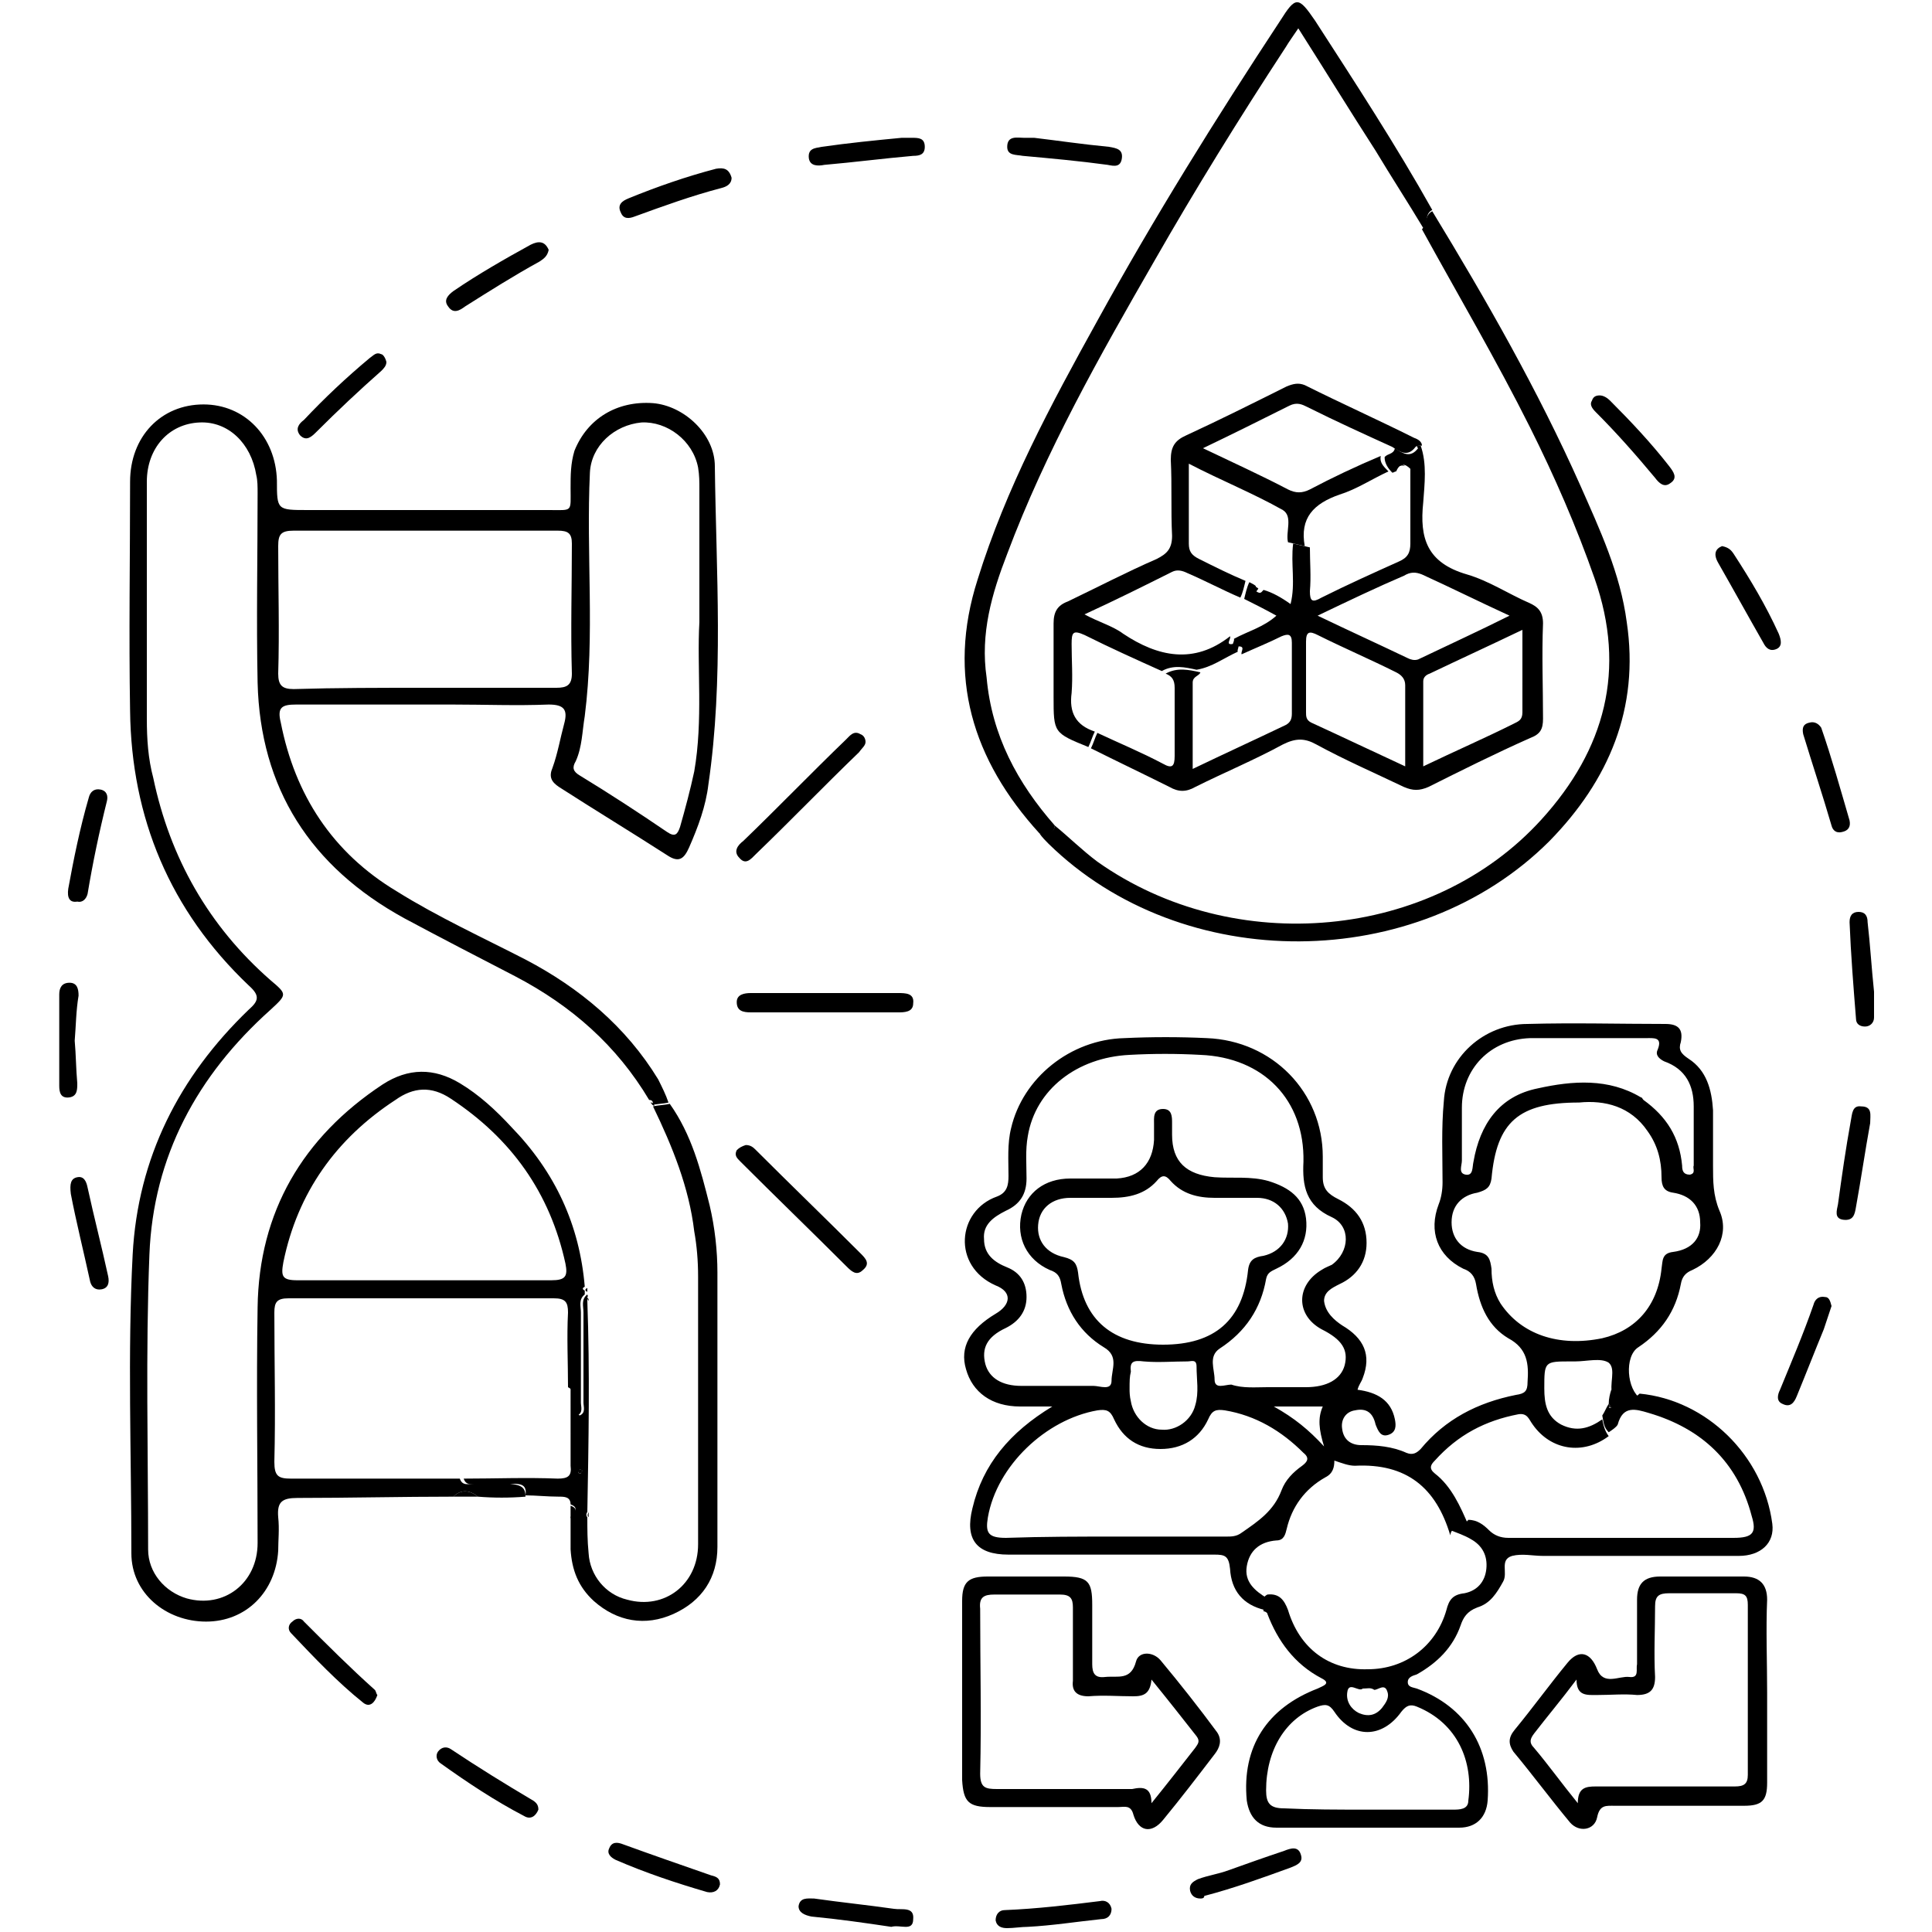 <?xml version="1.0" encoding="utf-8"?>
<!-- Generator: Adobe Illustrator 24.3.0, SVG Export Plug-In . SVG Version: 6.00 Build 0)  -->
<svg version="1.1" id="Layer_1" xmlns="http://www.w3.org/2000/svg" xmlns:xlink="http://www.w3.org/1999/xlink" x="0px" y="0px"
	 viewBox="0 0 150 150" style="enable-background:new 0 0 150 150;" xml:space="preserve">
<style type="text/css">
	.st0{fill:#005BAB;}
</style>
<g>
	<path className="st0" d="M40.8,116.2c-1.2,0.1-2.5,0.1-3.7,0c-0.6-0.5-1.3-0.6-1.9,0c-4,0-8.1,0.1-12.1,0.1c-1.2,0-1.6,0.3-1.5,1.5
		c0.1,0.9,0,1.8,0,2.6c-0.2,3.2-2.5,5.5-5.6,5.5c-3.1,0-5.8-2.2-5.8-5.3c0-7.7-0.3-15.5,0.1-23.2c0.4-7.5,3.6-13.8,9-19
		c0.8-0.7,0.9-1.1,0-1.9c-6.1-5.8-9.1-13-9.2-21.3c-0.1-5.9,0-11.9,0-17.8c0-3.5,2.4-6,5.7-6c3.2,0,5.6,2.5,5.7,5.9
		c0,2.3,0,2.3,2.4,2.3c6.2,0,12.5,0,18.7,0c1.9,0,1.7,0.2,1.7-1.7c0-1,0-1.9,0.3-2.9c1-2.5,3.3-3.9,6.1-3.7c2.4,0.2,4.8,2.4,4.8,4.9
		c0.1,8.2,0.7,16.5-0.5,24.7c-0.2,1.7-0.8,3.3-1.5,4.9c-0.4,0.9-0.8,1.2-1.7,0.6c-2.8-1.8-5.6-3.5-8.4-5.3c-0.6-0.4-0.8-0.8-0.5-1.5
		c0.4-1.1,0.6-2.3,0.9-3.4c0.3-1.1,0-1.5-1.2-1.5c-2.5,0.1-5,0-7.5,0c-4,0-8.1,0-12.1,0c-1.1,0-1.5,0.2-1.2,1.4
		c1.1,5.6,4,10.1,9,13.1c3.2,2,6.7,3.6,10,5.3c4.2,2.2,7.8,5.2,10.3,9.3c0.3,0.6,0.6,1.2,0.8,1.8c-0.4,0.1-0.9,0.1-1.3,0.2
		c0,0,0.1-0.1,0.1-0.1c0-0.2-0.1-0.3-0.3-0.3c-2.5-4.2-6-7.3-10.4-9.6c-2.9-1.5-5.8-3-8.6-4.5c-7.3-4-11.2-10.1-11.4-18.3
		c-0.1-4.9,0-9.8,0-14.7c0-0.5,0-1-0.1-1.4c-0.4-2.5-2.2-4.2-4.4-4.1c-2.4,0.1-4.1,2-4.1,4.6c0,6.1,0,12.3,0,18.4
		c0,1.6,0.1,3.1,0.5,4.6c1.3,6.2,4.3,11.5,9.1,15.7c1.3,1.1,1.3,1.1,0,2.3c-5.7,5.1-9.1,11.4-9.4,19c-0.3,7.6-0.1,15.3-0.1,22.9
		c0,1.8,1.3,3.3,3,3.8c2.9,0.8,5.5-1.2,5.5-4.3c0-6.1-0.1-12.2,0-18.3c0.1-7.4,3.5-13.2,9.7-17.3c2-1.3,4-1.3,6-0.1
		c1.5,0.9,2.8,2.1,4,3.4c3.4,3.5,5.3,7.6,5.7,12.4c-0.2,0.1-0.2,0.2,0,0.3c0,0.1,0,0.2,0,0.3c-0.5,0.4-0.3,0.9-0.3,1.4
		c0,2.3,0,4.6,0,7c0,0.3,0.2,0.8-0.3,1c-0.7-0.6,0.3-1.7-0.7-2.2c0-1.9-0.1-3.9,0-5.8c0-0.8-0.2-1.1-1.1-1.1c-6.9,0-13.7,0-20.6,0
		c-0.9,0-1.1,0.3-1.1,1.1c0,3.9,0.1,7.7,0,11.6c0,1.1,0.3,1.3,1.3,1.3c4.4,0,8.7,0,13.1,0c0.2,0.6,0.7,0.4,1.1,0.4
		c0.9,0,1.8,0,2.8,0C40.5,115.3,40.8,115.5,40.8,116.2z M32.9,53.4C32.9,53.4,32.9,53.4,32.9,53.4c3.4,0,6.8,0,10.3,0
		c0.8,0,1.2-0.2,1.2-1.1c-0.1-3.4,0-6.8,0-10.1c0-0.8-0.3-1-1.1-1c-6.8,0-13.7,0-20.5,0c-1,0-1.2,0.3-1.2,1.2c0,3.3,0.1,6.6,0,9.9
		c0,0.9,0.3,1.2,1.2,1.2C26.1,53.4,29.5,53.4,32.9,53.4z M54.3,48.3c0-3.9,0-7.1,0-10.3c0-0.6,0-1.1-0.1-1.7
		c-0.4-2.1-2.4-3.6-4.4-3.5c-2.1,0.2-3.9,1.8-4,3.9c-0.3,6.3,0.4,12.6-0.4,18.9c-0.2,1.2-0.2,2.4-0.7,3.5c-0.3,0.5-0.2,0.8,0.3,1.1
		c2.3,1.4,4.6,2.9,6.8,4.4c0.6,0.4,0.8,0.2,1-0.4c0.4-1.4,0.8-2.9,1.1-4.3C54.6,55.9,54.1,51.8,54.3,48.3z M32.8,99.4
		c3.3,0,6.7,0,10,0c1.1,0,1.3-0.3,1.1-1.3c-1.2-5.5-4.2-9.7-8.9-12.8c-1.5-1-2.9-0.9-4.3,0.1c-4.6,3-7.6,7.2-8.7,12.6
		c-0.2,1.1-0.1,1.4,1.1,1.4C26.3,99.4,29.6,99.4,32.8,99.4z"/>
	<path className="st0" d="M98.2,125c-1.7-0.4-2.6-1.5-2.7-3.2c-0.1-1-0.4-1.1-1.2-1.1c-5.3,0-10.7,0-16,0c-2.5,0-3.4-1.2-2.8-3.6
		c0.8-3.4,2.9-5.9,6.2-7.9c-1.1,0-1.8,0-2.5,0c-2.2,0-3.7-1.1-4.2-2.9c-0.5-1.7,0.3-3.1,2.3-4.3c1.2-0.7,1.3-1.7,0-2.2
		c-3.4-1.5-3-5.8,0.1-6.9c0.8-0.3,0.9-0.9,0.9-1.6c0-1.2-0.1-2.5,0.2-3.7c0.9-3.9,4.6-6.9,8.8-7c2.1-0.1,4.3-0.1,6.4,0
		c5.1,0.2,9,4.2,9,9.2c0,0.5,0,1.1,0,1.6c0,0.9,0.4,1.3,1.2,1.7c1.4,0.7,2.2,1.8,2.2,3.4c0,1.5-0.8,2.6-2.1,3.2
		c-0.6,0.3-1.2,0.6-1.2,1.3c0.1,0.9,0.8,1.5,1.4,1.9c1.7,1,2.3,2.3,1.6,4.1c-0.1,0.3-0.3,0.5-0.4,0.9c1.5,0.2,2.6,0.8,2.9,2.3
		c0.1,0.5,0.1,1-0.5,1.2c-0.6,0.2-0.8-0.3-1-0.8c-0.2-0.9-0.7-1.3-1.6-1.1c-0.7,0.1-1.1,0.7-1,1.4c0.1,0.9,0.7,1.3,1.5,1.3
		c1.2,0,2.4,0.1,3.5,0.6c0.5,0.2,0.8,0,1.1-0.3c1.9-2.3,4.4-3.6,7.4-4.2c0.7-0.1,0.9-0.3,0.9-1c0.1-1.4,0-2.6-1.5-3.4
		c-1.5-0.9-2.2-2.4-2.5-4.2c-0.1-0.6-0.4-1-1-1.2c-2-1-2.7-2.9-1.9-5c0.2-0.5,0.3-1.1,0.3-1.7c0-2.1-0.1-4.2,0.1-6.3
		c0.2-3.4,3.1-6,6.5-6c3.6-0.1,7.1,0,10.7,0c1,0,1.4,0.4,1.2,1.4c-0.2,0.6,0,0.9,0.6,1.3c1.4,0.9,1.8,2.4,1.9,4c0,1.4,0,2.9,0,4.3
		c0,1.2,0,2.3,0.5,3.5c0.8,1.8-0.2,3.7-2.1,4.6c-0.5,0.2-0.8,0.5-0.9,1.1c-0.4,2.1-1.5,3.7-3.3,4.9c-1.1,0.7-0.9,3.3,0.2,4
		c-0.9,0.8-1.5-0.3-2.2-0.3c-0.3-0.8,0.3-2-0.3-2.5c-0.6-0.4-1.7-0.1-2.6-0.1c-0.1,0-0.2,0-0.3,0c-2.1,0-2.1,0-2.1,2.1
		c0,1.2,0.2,2.2,1.3,2.8c1.2,0.6,2.2,0.3,3.2-0.4c0.1,0.5,0.2,0.9,0.5,1.3c-2,1.5-4.5,1.1-5.9-0.9c-0.3-0.4-0.4-0.9-1.1-0.8
		c-2.6,0.5-4.7,1.6-6.5,3.6c-0.3,0.3-0.5,0.6,0,1c1.3,1,2,2.6,2.6,4c-0.3,0.5-1.3-0.1-1.4,0.8c-1.1-3.7-3.4-5.6-7.4-5.4
		c-0.5,0-1-0.2-1.6-0.4c0,0.5-0.1,1-0.7,1.3c-1.6,0.9-2.6,2.3-3,4c-0.1,0.4-0.2,0.9-0.8,0.9c-1.3,0.1-2.1,0.8-2.3,2
		c-0.2,1.2,0.6,1.9,1.6,2.5C97.9,124.1,98.2,124.6,98.2,125z M98.4,107.7c0.5,0,1,0,1.5,0s1,0,1.5,0c1.6,0,2.7-0.6,3-1.7
		c0.3-1.2-0.2-2-1.8-2.8c-2-1.1-2-3.4,0-4.6c0.3-0.2,0.6-0.3,0.8-0.4c1.4-1,1.5-3,0-3.7c-2-0.9-2.3-2.4-2.2-4.3
		c0.1-4.8-3.1-8.1-8-8.3c-1.8-0.1-3.7-0.1-5.5,0c-4.1,0.2-7.3,2.7-7.9,6.3c-0.2,1.1-0.1,2.2-0.1,3.3c0,1.2-0.5,2-1.6,2.5
		c-1,0.5-1.8,1.1-1.7,2.2c0,1.2,0.8,1.8,1.8,2.2c1,0.4,1.5,1.2,1.5,2.3c0,1.1-0.6,1.9-1.6,2.4c-1.5,0.7-1.9,1.6-1.6,2.8
		c0.3,1.1,1.3,1.7,2.8,1.7c1.9,0,3.7,0,5.6,0c0.5,0,1.4,0.4,1.4-0.4c0-0.9,0.6-1.9-0.6-2.6c-1.8-1.1-2.9-2.8-3.3-4.9
		c-0.1-0.6-0.3-0.9-0.9-1.1c-1.8-0.8-2.6-2.5-2.2-4.3c0.4-1.7,1.8-2.8,3.8-2.8c1.2,0,2.4,0,3.6,0c1.8-0.1,2.8-1.2,2.9-3
		c0-0.4,0-0.8,0-1.2c0-0.5-0.1-1.2,0.7-1.2c0.7,0,0.7,0.6,0.7,1.1c0,0.3,0,0.6,0,0.9c0,2.1,1.1,3.1,3.3,3.3c1.4,0.1,2.8-0.1,4.2,0.3
		c1.6,0.5,2.7,1.3,2.9,2.9c0.2,1.7-0.6,3.1-2.3,3.9c-0.4,0.2-0.7,0.3-0.8,0.8c-0.4,2.3-1.6,4.1-3.6,5.4c-0.9,0.6-0.4,1.6-0.4,2.4
		c0,0.8,0.8,0.4,1.3,0.4C96.5,107.8,97.5,107.7,98.4,107.7z M122.6,85.6c-4.7,0-6.4,1.5-6.8,5.9c-0.1,0.7-0.4,0.9-1.1,1.1
		c-1.2,0.2-2,1-2,2.3c0,1.2,0.7,2.1,2,2.3c0.9,0.1,1,0.6,1.1,1.3c0,1,0.2,1.9,0.7,2.7c1.6,2.4,4.5,3.4,7.9,2.7
		c2.6-0.6,4.3-2.5,4.6-5.4c0.1-0.6,0-1.2,0.9-1.3c1.5-0.2,2.2-1.1,2.1-2.3c0-1.3-0.8-2.1-2.1-2.3c-0.7-0.1-0.9-0.5-0.9-1.2
		c0-1.3-0.3-2.5-1.1-3.6C126.6,85.9,124.6,85.4,122.6,85.6z M86.7,119.3C86.7,119.3,86.7,119.3,86.7,119.3c2.8,0,5.7,0,8.5,0
		c0.4,0,0.8,0,1.2-0.3c1.3-0.9,2.5-1.7,3.1-3.3c0.3-0.8,0.9-1.4,1.6-1.9c0.4-0.3,0.6-0.6,0.1-1c-1.7-1.7-3.7-2.9-6.1-3.3
		c-0.7-0.1-1,0-1.3,0.7c-0.7,1.5-2,2.3-3.7,2.3c-1.7,0-2.9-0.8-3.6-2.3c-0.3-0.7-0.6-0.8-1.3-0.7c-4,0.7-7.8,4.3-8.5,8.3
		c-0.2,1.2,0,1.6,1.4,1.6C81,119.3,83.8,119.3,86.7,119.3z M90.3,104.4c4,0,6.2-1.9,6.6-5.8c0.1-0.8,0.5-1,1.2-1.1
		c1.3-0.3,2-1.3,1.9-2.5c-0.2-1.2-1.1-2-2.4-2c-1.1,0-2.2,0-3.3,0c-1.3,0-2.5-0.3-3.4-1.3c-0.4-0.5-0.7-0.5-1.1,0
		c-0.9,1-2.1,1.3-3.5,1.3c-1.1,0-2.1,0-3.2,0c-1.4,0-2.4,0.8-2.5,2.1c-0.1,1.2,0.6,2.2,2,2.5c0.8,0.2,1,0.5,1.1,1.2
		C84.1,102.5,86.4,104.4,90.3,104.4z M123.3,80.6C123.3,80.6,123.3,80.6,123.3,80.6c-1.5,0-3,0-4.5,0c-3.1,0.1-5.3,2.4-5.3,5.4
		c0,1.4,0,2.7,0,4.1c0,0.4-0.3,1,0.3,1.1c0.6,0.1,0.5-0.6,0.6-1c0.5-2.9,2-5.1,5-5.7c2.7-0.6,5.5-0.8,8,0.7c0.1,0,0.1,0.1,0.2,0.2
		c1.8,1.3,2.8,2.9,3,5.1c0,0.4,0.1,0.7,0.6,0.7c0.5-0.1,0.2-0.5,0.3-0.7c0-1.5,0-3.1,0-4.6c0-1.6-0.6-2.9-2.3-3.5
		c-0.4-0.2-0.7-0.5-0.5-0.9c0.4-1-0.3-0.9-0.9-0.9C126.2,80.6,124.8,80.6,123.3,80.6z M87.7,107.9c0,0.1,0,0.5,0.1,0.9
		c0.2,1.2,1.2,2.2,2.4,2.2c1.1,0.1,2.3-0.7,2.6-1.9c0.3-1,0.1-2,0.1-3c0-0.6-0.4-0.4-0.7-0.4c-1.1,0-2.3,0.1-3.4,0
		c-0.8-0.1-1.1,0-1,0.8C87.7,106.9,87.7,107.2,87.7,107.9z M98.9,109.2c1.6,0.9,2.7,1.8,3.9,3.1c-0.4-1.3-0.5-2.2-0.1-3.1
		C101.5,109.2,100.4,109.2,98.9,109.2z"/>
	<path className="st0" d="M125.1,107.9c0.7,0,1.4,1.1,2.2,0.3c5.2,0.5,9.6,4.8,10.3,10.1c0.2,1.5-0.9,2.5-2.6,2.5c-4.4,0-8.7,0-13.1,0
		c-0.7,0-1.4,0-2.1,0c-0.8,0-1.6-0.2-2.4,0c-1,0.3-0.3,1.3-0.7,2c-0.5,0.9-1,1.7-2,2c-0.8,0.3-1.1,0.8-1.3,1.4
		c-0.6,1.7-1.8,2.9-3.4,3.8c-0.3,0.1-0.7,0.2-0.7,0.6c0,0.4,0.4,0.4,0.7,0.5c3.8,1.4,5.8,4.6,5.5,8.7c-0.1,1.3-0.9,2.1-2.2,2.1
		c-4.7,0-9.4,0-14.2,0c-1.4,0-2.1-0.8-2.3-2.1c-0.4-4.2,1.6-7.2,5.5-8.7c0.4-0.2,1.1-0.4,0.3-0.8c-2.1-1.1-3.4-2.9-4.2-5
		c0-0.1-0.2-0.2-0.3-0.2c0-0.4-0.3-1,0.3-1.3c0.9-0.1,1.3,0.4,1.6,1.2c0.9,3,3.2,4.7,6.2,4.6c2.9,0,5.3-1.8,6.1-4.6
		c0.2-0.8,0.5-1.2,1.4-1.3c1-0.2,1.6-0.9,1.7-1.9c0.1-1-0.3-1.8-1.2-2.3c-0.5-0.3-1.1-0.5-1.6-0.7c0.1-0.9,1.1-0.3,1.4-0.8
		c0.7,0,1.2,0.4,1.6,0.8c0.4,0.4,0.9,0.6,1.5,0.6c5.8,0,11.7,0,17.5,0c1.5,0,1.8-0.4,1.4-1.7c-1.1-4.2-3.9-6.8-8-8
		c-1-0.3-2-0.6-2.4,0.9c-0.1,0.2-0.4,0.4-0.7,0.6c-0.4-0.4-0.4-0.8-0.5-1.3c0.2-0.3,0.3-0.6,0.5-0.9c0.1,0.1-0.1,0.4,0.2,0.3
		c-0.1-0.1-0.1-0.2-0.2-0.3C124.9,108.6,125,108.2,125.1,107.9z M106.1,140.5c2.2,0,4.4,0,6.7,0c0.5,0,1.2,0,1.2-0.7
		c0.4-3-0.8-6-4-7.3c-0.5-0.2-0.8-0.1-1.2,0.4c-1.5,2.1-3.8,2.1-5.2,0c-0.4-0.6-0.7-0.6-1.3-0.4c-2.5,0.9-4,3.4-4,6.5
		c0,1,0.3,1.4,1.4,1.4C101.8,140.5,103.9,140.5,106.1,140.5z M105.8,131.1c-0.3,0.3-1.1-0.6-1.2,0.3c-0.1,0.7,0.3,1.3,0.9,1.6
		c0.7,0.3,1.3,0.2,1.8-0.4c0.3-0.4,0.6-0.8,0.4-1.3c-0.2-0.6-0.7-0.1-1-0.1C106.4,131,106.2,131.1,105.8,131.1z"/>
	<path className="st0" d="M111.2,16.4c4.2,6.9,8.2,13.9,11.5,21.3c1.5,3.4,3.1,6.8,3.6,10.6c1,6.7-1.4,12.3-6,17
		C110,75.6,91.8,75.7,81.4,65.5c-0.2-0.2-0.5-0.5-0.7-0.8c0.5-0.1,1.1,0.1,1.2-0.6c1.1,0.9,2.1,1.9,3.3,2.8
		c10.6,7.5,26,6.1,34.5-3.3c4.9-5.4,6.6-11.6,4.1-18.7c-1.4-4-3.1-7.9-5-11.7c-2.6-5.2-5.6-10.3-8.4-15.4
		C110.8,17.4,110.6,16.7,111.2,16.4z"/>
	<path className="st0" d="M81.9,64.1c-0.1,0.8-0.7,0.6-1.2,0.6c-5.2-5.7-7.2-12.2-4.8-19.7c2.2-7.1,5.7-13.6,9.3-20.1
		c4.4-8,9.2-15.7,14.2-23.3c1.2-1.9,1.4-1.9,2.7,0c3.1,4.8,6.3,9.7,9.1,14.7c-0.6,0.3-0.3,1-0.7,1.4c-1.2-2-2.5-4-3.7-6
		c-2-3.1-3.9-6.2-6-9.5c-0.4,0.6-0.7,1-1,1.5c-3.6,5.5-7,11-10.2,16.6c-4.2,7.3-8.4,14.7-11.4,22.7c-1.2,3.1-2.1,6.2-1.6,9.6
		C77,57.1,79,60.8,81.9,64.1z"/>
	<path className="st0" d="M137.2,131.4c0,2.3,0,4.7,0,7c0,1.4-0.4,1.8-1.8,1.8c-3.3,0-6.7,0-10,0c-0.7,0-1.2-0.1-1.4,0.9
		c-0.2,1-1.4,1.2-2.1,0.4c-1.5-1.8-2.9-3.7-4.4-5.5c-0.4-0.6-0.4-1.1,0.1-1.7c1.4-1.7,2.7-3.5,4.1-5.2c0.9-1.1,1.8-0.8,2.3,0.5
		c0.5,1.3,1.7,0.5,2.5,0.6c0.8,0.1,0.5-0.6,0.6-1c0-1.7,0-3.3,0-5c0-1.2,0.5-1.8,1.8-1.8c2.2,0,4.4,0,6.5,0c1.2,0,1.8,0.6,1.8,1.8
		C137.1,126.5,137.2,129,137.2,131.4z M122.5,140c0-1.2,0.6-1.3,1.4-1.3c3.6,0,7.2,0,10.8,0c0.7,0,1-0.2,1-0.9c0-4.4,0-8.8,0-13.2
		c0-0.7-0.2-0.9-0.9-0.9c-1.7,0-3.5,0-5.2,0c-0.8,0-1.1,0.2-1.1,1c0,1.8-0.1,3.7,0,5.5c0,1-0.4,1.4-1.4,1.4c-1-0.1-2,0-3.1,0
		c-0.8,0-1.6,0.1-1.6-1.2c-1.2,1.6-2.3,2.9-3.3,4.2c-0.3,0.4-0.4,0.7,0,1.1C120.2,137,121.2,138.4,122.5,140z"/>
	<path className="st0" d="M74.7,131.3c0-2.3,0-4.7,0-7c0-1.5,0.5-1.9,2-1.9c2,0,3.9,0,5.9,0c1.9,0,2.2,0.4,2.2,2.2c0,1.5,0,3.1,0,4.6
		c0,0.7,0.2,1.1,1,1c1-0.1,2,0.3,2.4-1.2c0.2-0.8,1.3-0.8,1.9-0.1c1.5,1.8,3,3.7,4.4,5.6c0.4,0.6,0.2,1.2-0.2,1.7
		c-1.3,1.7-2.6,3.4-4,5.1c-0.9,1.1-1.9,0.9-2.3-0.4c-0.2-0.8-0.7-0.6-1.2-0.6c-3.3,0-6.6,0-9.9,0c-1.7,0-2.1-0.4-2.2-2.1
		C74.7,135.8,74.7,133.5,74.7,131.3z M89.4,140c1.3-1.6,2.3-2.9,3.4-4.3c0.2-0.3,0.4-0.5,0.1-0.9c-1.1-1.4-2.2-2.8-3.5-4.4
		c-0.1,1.1-0.6,1.3-1.4,1.3c-1.2,0-2.3-0.1-3.5,0c-0.9,0-1.3-0.4-1.2-1.2c0-1.9,0-3.8,0-5.7c0-0.7-0.2-1-1-1c-1.7,0-3.4,0-5.1,0
		c-0.8,0-1.2,0.2-1.1,1.1c0,4.3,0.1,8.5,0,12.8c0,1.1,0.4,1.2,1.3,1.2c3.5,0,7,0,10.5,0C88.8,138.7,89.4,138.8,89.4,140z"/>
	<path className="st0" d="M44.3,107.7c1,0.5,0,1.6,0.7,2.2c0.5-0.2,0.3-0.7,0.3-1c0-2.3,0-4.6,0-7c0-0.5-0.2-1,0.3-1.4
		c0,0.1,0.1,0.1,0,0.2c0,0.1,0,0.2,0,0.3c0.2,5.5,0.1,10.9,0,16.4c-0.1,0.1-0.1,0.3,0,0.4c0,0.9,0,1.8,0.1,2.8
		c0.1,1.7,1.3,3.2,3,3.6c2.9,0.8,5.5-1.2,5.5-4.3c0-6.9,0-13.8,0-20.8c0-1.2-0.1-2.4-0.3-3.5c-0.4-3.4-1.7-6.6-3.2-9.7
		c0.4-0.1,0.9-0.1,1.3-0.2c1.7,2.4,2.4,5.1,3.1,7.9c0.4,1.7,0.6,3.5,0.6,5.2c0,7.1,0,14.2,0,21.3c0,2.4-1.2,4.2-3.4,5.2
		c-2.2,1-4.4,0.6-6.2-1c-1.2-1.1-1.7-2.4-1.8-4c0-0.8,0-1.7,0-2.5c0.1-0.3,0.8-0.7,0-1c0-0.6-0.5-0.6-0.9-0.6
		c-0.9,0-1.8-0.1-2.6-0.1c0.1-0.7-0.2-0.9-0.9-0.9c-0.9,0-1.8,0-2.8,0c-0.4,0-0.9,0.2-1.1-0.4c2.4,0,4.9-0.1,7.3,0
		c0.8,0,1.1-0.2,1-1C44.3,111.8,44.3,109.7,44.3,107.7z M45,114.1c0,0.1-0.1,0.2-0.1,0.2c0,0.1,0.1,0.1,0.2,0.1
		c0-0.1,0.1-0.2,0.1-0.2C45.2,114.1,45,114.1,45,114.1z"/>
	<path className="st0" d="M64,77.1c1.9,0,3.8,0,5.7,0c0.6,0,1.3,0,1.2,0.8c0,0.7-0.7,0.7-1.2,0.7c-3.8,0-7.6,0-11.4,0
		c-0.6,0-1.1-0.1-1.1-0.8c0-0.6,0.6-0.7,1.1-0.7C60.2,77.1,62.1,77.1,64,77.1C64,77.1,64,77.1,64,77.1z"/>
	<path className="st0" d="M57.9,88.9c0.4,0,0.6,0.2,0.8,0.4c2.7,2.7,5.4,5.3,8.1,8c0.4,0.4,0.8,0.8,0.2,1.3c-0.5,0.5-0.9,0.1-1.3-0.3
		c-2.7-2.7-5.5-5.4-8.2-8.1c-0.3-0.3-0.5-0.5-0.3-0.9C57.4,89.1,57.6,89,57.9,88.9z"/>
	<path className="st0" d="M67.2,57.6c0,0.3-0.3,0.5-0.5,0.8c-2.7,2.6-5.3,5.3-8,7.9c-0.4,0.4-0.8,0.9-1.3,0.3c-0.5-0.5-0.1-1,0.3-1.3
		c2.7-2.6,5.3-5.3,8-7.9c0.3-0.3,0.6-0.7,1.1-0.4C67.1,57.1,67.2,57.4,67.2,57.6z"/>
	<path className="st0" d="M142.2,101.4c-0.2,0.6-0.4,1.2-0.6,1.8c-0.7,1.7-1.4,3.5-2.1,5.2c-0.2,0.5-0.5,0.9-1.1,0.6
		c-0.5-0.2-0.4-0.7-0.2-1.1c0.9-2.2,1.8-4.3,2.6-6.6c0.1-0.4,0.4-0.7,0.9-0.6C142,100.7,142.1,101,142.2,101.4z"/>
	<path className="st0" d="M56.8,13.8c0,0.5-0.4,0.7-0.8,0.8c-2.3,0.6-4.5,1.4-6.7,2.2c-0.5,0.2-0.9,0.2-1.1-0.3
		c-0.3-0.6,0.1-0.9,0.6-1.1c2.2-0.9,4.5-1.7,6.8-2.3C56.2,13,56.6,13.1,56.8,13.8z"/>
	<path className="st0" d="M5.3,69c0.4-2.2,0.9-4.7,1.6-7.1c0.1-0.4,0.4-0.7,0.9-0.6c0.5,0.1,0.6,0.5,0.5,0.9c-0.6,2.4-1.1,4.8-1.5,7.2
		c-0.1,0.4-0.4,0.7-0.8,0.6C5.4,70.1,5.2,69.7,5.3,69z"/>
	<path className="st0" d="M93.2,147.4c-0.4,0-0.7-0.2-0.8-0.6c-0.1-0.5,0.2-0.7,0.6-0.9c0.8-0.3,1.6-0.4,2.4-0.7c1.4-0.5,2.8-1,4.3-1.5
		c0.5-0.2,1.1-0.4,1.3,0.3c0.2,0.6-0.3,0.8-0.8,1c-2.2,0.8-4.4,1.6-6.7,2.2C93.5,147.4,93.3,147.4,93.2,147.4z"/>
	<path className="st0" d="M133.7,42.4c0.5,0.1,0.7,0.3,0.9,0.6c1.3,2,2.5,4,3.5,6.2c0.2,0.5,0.3,1-0.2,1.2c-0.5,0.2-0.8-0.1-1-0.5
		c-1.2-2.1-2.3-4.1-3.5-6.2C133,43,133.2,42.6,133.7,42.4z"/>
	<path className="st0" d="M143.6,63.7c0.1,0.5-0.1,0.8-0.6,0.9c-0.4,0.1-0.7-0.1-0.8-0.5c-0.7-2.4-1.5-4.8-2.2-7.1
		c-0.1-0.5,0-0.8,0.5-0.9c0.4-0.1,0.7,0.1,0.9,0.4C142.2,58.8,142.9,61.3,143.6,63.7z"/>
	<path className="st0" d="M55.9,146.3c-0.1,0.5-0.5,0.7-1,0.6c-2.4-0.7-4.8-1.5-7.1-2.5c-0.4-0.2-0.7-0.5-0.5-0.9
		c0.2-0.5,0.6-0.5,1.1-0.3c2.2,0.8,4.5,1.6,6.8,2.4C55.6,145.7,55.9,145.8,55.9,146.3z"/>
	<path className="st0" d="M69.2,149.6c-2-0.3-4.1-0.6-6.2-0.8c-0.5-0.1-1-0.3-1-0.8c0.1-0.7,0.7-0.6,1.2-0.6c2.1,0.3,4.1,0.5,6.2,0.8
		c0.6,0.1,1.6-0.2,1.5,0.8C70.9,150,69.9,149.4,69.2,149.6z"/>
	<path className="st0" d="M29.3,131.6c-0.2,0.6-0.6,1-1.1,0.6c-2-1.6-3.8-3.5-5.6-5.4c-0.3-0.3-0.2-0.7,0.1-0.9c0.3-0.3,0.7-0.3,0.9,0
		c1.8,1.8,3.6,3.6,5.5,5.3C29.2,131.3,29.2,131.5,29.3,131.6z"/>
	<path className="st0" d="M30,28.1c0,0.3-0.2,0.5-0.4,0.7c-1.7,1.5-3.4,3.1-5,4.7c-0.4,0.4-0.8,0.8-1.3,0.3c-0.4-0.5-0.1-0.9,0.3-1.2
		c1.6-1.7,3.3-3.3,5.1-4.8c0.3-0.2,0.5-0.5,0.9-0.3C29.7,27.5,29.9,27.7,30,28.1z"/>
	<path className="st0" d="M79.8,149.6c-0.5,0-1.1,0.1-1.6,0.1c-0.4,0-0.8-0.1-0.9-0.6c0-0.5,0.3-0.8,0.7-0.8c2.5-0.1,5-0.4,7.4-0.7
		c0.4-0.1,0.8,0.1,0.9,0.6c0,0.5-0.3,0.8-0.8,0.8C83.6,149.2,81.7,149.5,79.8,149.6C79.8,149.7,79.8,149.6,79.8,149.6z"/>
	<path className="st0" d="M145.2,87.2c-0.4,2.2-0.7,4.3-1.1,6.5c-0.1,0.6-0.2,1.1-1,1c-0.7-0.1-0.5-0.7-0.4-1.2c0.3-2.2,0.6-4.3,1-6.5
		c0.1-0.5,0.1-1.2,0.8-1.1C145.4,85.9,145.2,86.6,145.2,87.2z"/>
	<path className="st0" d="M145.5,77c0,0.7,0,1.3,0,2c0,0.4-0.3,0.7-0.7,0.7c-0.4,0-0.7-0.2-0.7-0.6c-0.2-2.5-0.4-5-0.5-7.5
		c0-0.5,0.2-0.8,0.7-0.8c0.5,0,0.7,0.3,0.7,0.8C145.2,73.3,145.3,75.1,145.5,77C145.5,77,145.5,77,145.5,77z"/>
	<path className="st0" d="M42.6,19.4c-0.1,0.5-0.4,0.7-0.7,0.9c-2,1.1-3.9,2.3-5.8,3.5c-0.4,0.3-0.9,0.6-1.3,0c-0.4-0.5,0-0.9,0.4-1.2
		c1.9-1.3,4-2.5,6-3.6C41.8,18.7,42.3,18.7,42.6,19.4z"/>
	<path className="st0" d="M41.8,140.5c-0.2,0.5-0.6,0.8-1.1,0.5c-2.3-1.2-4.4-2.6-6.5-4.1c-0.3-0.2-0.4-0.6-0.2-0.9
		c0.3-0.4,0.7-0.4,1-0.2c2.1,1.4,4.2,2.7,6.4,4C41.7,140,41.8,140.2,41.8,140.5z"/>
	<path className="st0" d="M5.5,92.7c-0.1-0.8,0-1.2,0.5-1.3c0.5-0.1,0.7,0.3,0.8,0.8c0.5,2.3,1.1,4.6,1.6,6.9c0.1,0.5,0,0.9-0.5,1
		c-0.5,0.1-0.8-0.2-0.9-0.6C6.5,97.2,5.9,94.8,5.5,92.7z"/>
	<path className="st0" d="M70,10.7c0.3,0,0.5,0,0.8,0c0.5,0,1,0,1,0.7c0,0.6-0.4,0.7-0.9,0.7c-2.3,0.2-4.6,0.5-6.9,0.7
		c-0.5,0.1-1.1,0.1-1.2-0.5c-0.1-0.8,0.5-0.8,1-0.9C65.9,11.1,67.9,10.9,70,10.7C70,10.6,70,10.7,70,10.7z"/>
	<path className="st0" d="M124.2,30.7c0.3,0,0.6,0.2,0.8,0.4c1.6,1.6,3.2,3.3,4.6,5.1c0.3,0.4,0.7,0.9,0.1,1.3c-0.5,0.4-0.9,0-1.2-0.4
		c-1.5-1.8-3-3.5-4.6-5.1c-0.3-0.3-0.5-0.6-0.3-0.9C123.7,30.8,123.9,30.7,124.2,30.7z"/>
	<path className="st0" d="M80.3,10.7c1.7,0.2,3.7,0.5,5.8,0.7c0.6,0.1,1.1,0.2,1,0.9C87,13,86.5,12.9,86,12.8c-2.2-0.3-4.4-0.5-6.6-0.7
		c-0.5-0.1-1.2,0-1.2-0.7c0-0.9,0.8-0.7,1.3-0.7C79.7,10.7,79.8,10.7,80.3,10.7z"/>
	<path className="st0" d="M5.8,80.8C5.9,81.9,5.9,83,6,84.1c0,0.5,0,1-0.6,1.1c-0.7,0.1-0.8-0.4-0.8-0.9c0-2.4,0-4.7,0-7.1
		c0-0.5,0.2-0.9,0.8-0.9c0.6,0,0.7,0.5,0.7,1C5.9,78.5,5.9,79.6,5.8,80.8C5.9,80.8,5.8,80.8,5.8,80.8z"/>
	<path className="st0" d="M35.2,116.2c0.6-0.6,1.3-0.5,1.9,0C36.4,116.2,35.8,116.2,35.2,116.2z"/>
	<path className="st0" d="M44.3,116.9c0.8,0.3,0.1,0.7,0,1C44.3,117.6,44.3,117.2,44.3,116.9z"/>
	<path className="st0" d="M45.6,100c0,0.1,0,0.2,0,0.3C45.4,100.2,45.4,100.1,45.6,100z"/>
	<path className="st0" d="M50.8,85.9c-0.1-0.1-0.2-0.2-0.3-0.3C50.7,85.6,50.8,85.7,50.8,85.9z"/>
	<path className="st0" d="M124.9,109c0.1,0.1,0.1,0.2,0.2,0.3C124.8,109.3,125,109,124.9,109C124.9,108.9,124.9,109,124.9,109z"/>
	<path className="st0" d="M45,114.1c0.1,0,0.2,0,0.2,0.1c0,0.1-0.1,0.1-0.1,0.2c-0.1,0-0.2,0-0.2-0.1C44.9,114.2,44.9,114.2,45,114.1z"
		/>
	<path className="st0" d="M45.7,117.4c0,0.1,0,0.3,0,0.4C45.6,117.7,45.6,117.6,45.7,117.4z"/>
	<path className="st0" d="M45.6,100.7c0,0.1,0.1,0.1,0.1,0.2c0,0,0,0.1,0,0.1C45.6,100.9,45.6,100.8,45.6,100.7z"/>
	<path className="st0" d="M110.3,34.6c0.5,1.4,0.3,3,0.2,4.4c-0.3,2.8,0.3,4.7,3.4,5.6c1.7,0.5,3.2,1.5,4.8,2.2c0.7,0.3,1.1,0.7,1.1,1.6
		c-0.1,2.5,0,4.9,0,7.4c0,0.8-0.2,1.2-1,1.5c-2.7,1.2-5.3,2.5-7.9,3.8c-0.7,0.3-1.2,0.3-1.9,0c-2.3-1.1-4.6-2.1-6.8-3.3
		c-0.9-0.5-1.6-0.5-2.6,0c-2.2,1.2-4.6,2.2-6.8,3.3c-0.7,0.4-1.3,0.4-2,0c-2-1-4.1-2-6.1-3c0.2-0.4,0.3-0.8,0.5-1.2
		c1.7,0.8,3.4,1.5,5.1,2.4c0.7,0.4,0.9,0.2,0.9-0.6c0-1.8,0-3.5,0-5.3c0-0.6-0.2-0.9-0.7-1.1c0.9-0.5,1.8-0.3,2.7-0.1
		c-0.1,0.3-0.6,0.3-0.6,0.8c0,2.2,0,4.3,0,6.7c2.5-1.2,4.9-2.3,7.2-3.4c0.4-0.2,0.5-0.5,0.5-0.9c0-1.8,0-3.7,0-5.5
		c0-0.7-0.3-0.7-0.8-0.5c-1,0.5-2,0.9-3.1,1.4c-0.1-0.2,0.4-0.7-0.4-0.6c-0.6,0.1-0.1-0.4-0.2-0.6c1.1-0.6,2.3-0.9,3.3-1.8
		c-0.9-0.5-1.7-0.9-2.5-1.3c0.1-0.4,0.2-0.9,0.4-1.3c0.2,0.1,0.4,0.2,0.5,0.3c0,0.2-0.1,0.4,0.2,0.5c0.2,0.1,0.3-0.1,0.4-0.2
		c0.7,0.2,1.4,0.6,2.1,1.1c0.4-1.6,0-3.1,0.2-4.7c0.4,0.1,0.9,0.2,1.3,0.3c0,1.1,0.1,2.3,0,3.4c0,0.8,0.2,0.9,0.9,0.5
		c2-1,4-1.9,6-2.8c0.7-0.3,0.9-0.7,0.9-1.4c0-1.9,0-3.8,0-5.8c-0.4-0.4-0.8-0.5-1.1,0.2c-0.1,0-0.2,0.1-0.3,0.1
		c-0.3-0.3-0.6-0.7-0.6-1.2c0.2-0.3,0.7-0.2,0.8-0.7c0.6,0.4,1.2,0.8,1.8,0C109.9,34.6,110.1,34.6,110.3,34.6z M118.2,48.9
		c-2.5,1.2-4.9,2.3-7.2,3.4c-0.3,0.1-0.5,0.3-0.5,0.6c0,2.2,0,4.3,0,6.6c2.5-1.2,4.8-2.2,7-3.3c0.4-0.2,0.7-0.3,0.7-0.9
		C118.2,53.3,118.2,51.2,118.2,48.9z M109.1,59.5c0-2.3,0-4.3,0-6.3c0-0.5-0.3-0.8-0.7-1c-2-1-4.1-1.9-6.1-2.9
		c-0.6-0.3-0.9-0.3-0.9,0.5c0,1.8,0,3.7,0,5.5c0,0.3,0,0.6,0.4,0.8C104.2,57.2,106.5,58.3,109.1,59.5z M102.3,47.8
		c2.5,1.2,4.7,2.2,7,3.3c0.2,0.1,0.5,0.2,0.8,0.1c2.3-1.1,4.7-2.2,7.1-3.4c-2.4-1.1-4.6-2.2-6.8-3.2c-0.5-0.2-0.9-0.2-1.4,0.1
		C106.9,45.6,104.8,46.6,102.3,47.8z"/>
	<path className="st0" d="M107.2,35.4c-0.1,0.5,0.2,0.8,0.6,1.2c-1.3,0.6-2.5,1.4-3.8,1.8c-2,0.7-3.1,1.8-2.7,4
		c-0.4-0.1-0.9-0.2-1.3-0.3c-0.2-0.8,0.4-2-0.4-2.5c-2.3-1.3-4.8-2.3-7.3-3.6c0,2.2,0,4.2,0,6.2c0,0.6,0.2,0.9,0.8,1.2
		c1.2,0.6,2.4,1.2,3.6,1.7c-0.1,0.4-0.2,0.9-0.4,1.3c-1.4-0.6-2.7-1.3-4.1-1.9c-0.4-0.2-0.8-0.3-1.2-0.1c-2.2,1.1-4.4,2.2-6.8,3.3
		c1.1,0.6,2.2,0.9,3,1.5c2.7,1.8,5.5,2.4,8.3,0.2c0.1,0.2-0.4,0.7,0.2,0.6c0.8-0.1,0.3,0.4,0.4,0.6c-1.1,0.5-2,1.2-3.2,1.4
		c-0.9-0.2-1.8-0.4-2.7,0.1c-2-0.9-4-1.8-6-2.8c-0.9-0.4-1-0.2-1,0.7c0,1.3,0.1,2.5,0,3.8c-0.2,1.5,0.3,2.5,1.8,3
		c-0.2,0.4-0.3,0.8-0.5,1.2c-2.7-1.1-2.7-1.1-2.7-3.9c0-1.9,0-3.8,0-5.7c0-0.9,0.3-1.4,1.1-1.7c2.3-1.1,4.6-2.3,6.9-3.3
		c0.8-0.4,1.2-0.8,1.2-1.8c-0.1-2,0-3.9-0.1-5.9c0-1,0.3-1.5,1.2-1.9c2.6-1.2,5.2-2.5,7.8-3.8c0.5-0.2,0.9-0.3,1.4-0.1
		c2.8,1.4,5.7,2.7,8.5,4.1c0.3,0.1,0.6,0.3,0.6,0.6c-0.2,0-0.4,0-0.5,0.1c-0.6,0.8-1.2,0.4-1.8,0c-2.2-1-4.4-2-6.6-3.1
		c-0.4-0.2-0.8-0.4-1.4-0.1c-2.2,1.1-4.4,2.2-6.7,3.3c2.3,1.1,4.5,2.1,6.6,3.2c0.6,0.3,1.1,0.3,1.7,0
		C103.4,37.1,105.3,36.2,107.2,35.4z"/>
	<path className="st0" d="M109.1,36.2c-0.4-0.2-0.7,0.2-1.1,0.2C108.3,35.8,108.7,35.9,109.1,36.2z"/>
	<path className="st0" d="M97.2,45.4c0.2,0.1,0.4,0.2,0.5,0.3c-0.1,0.1-0.1,0.3-0.4,0.2C97.1,45.8,97.2,45.6,97.2,45.4z"/>
</g>
</svg>
